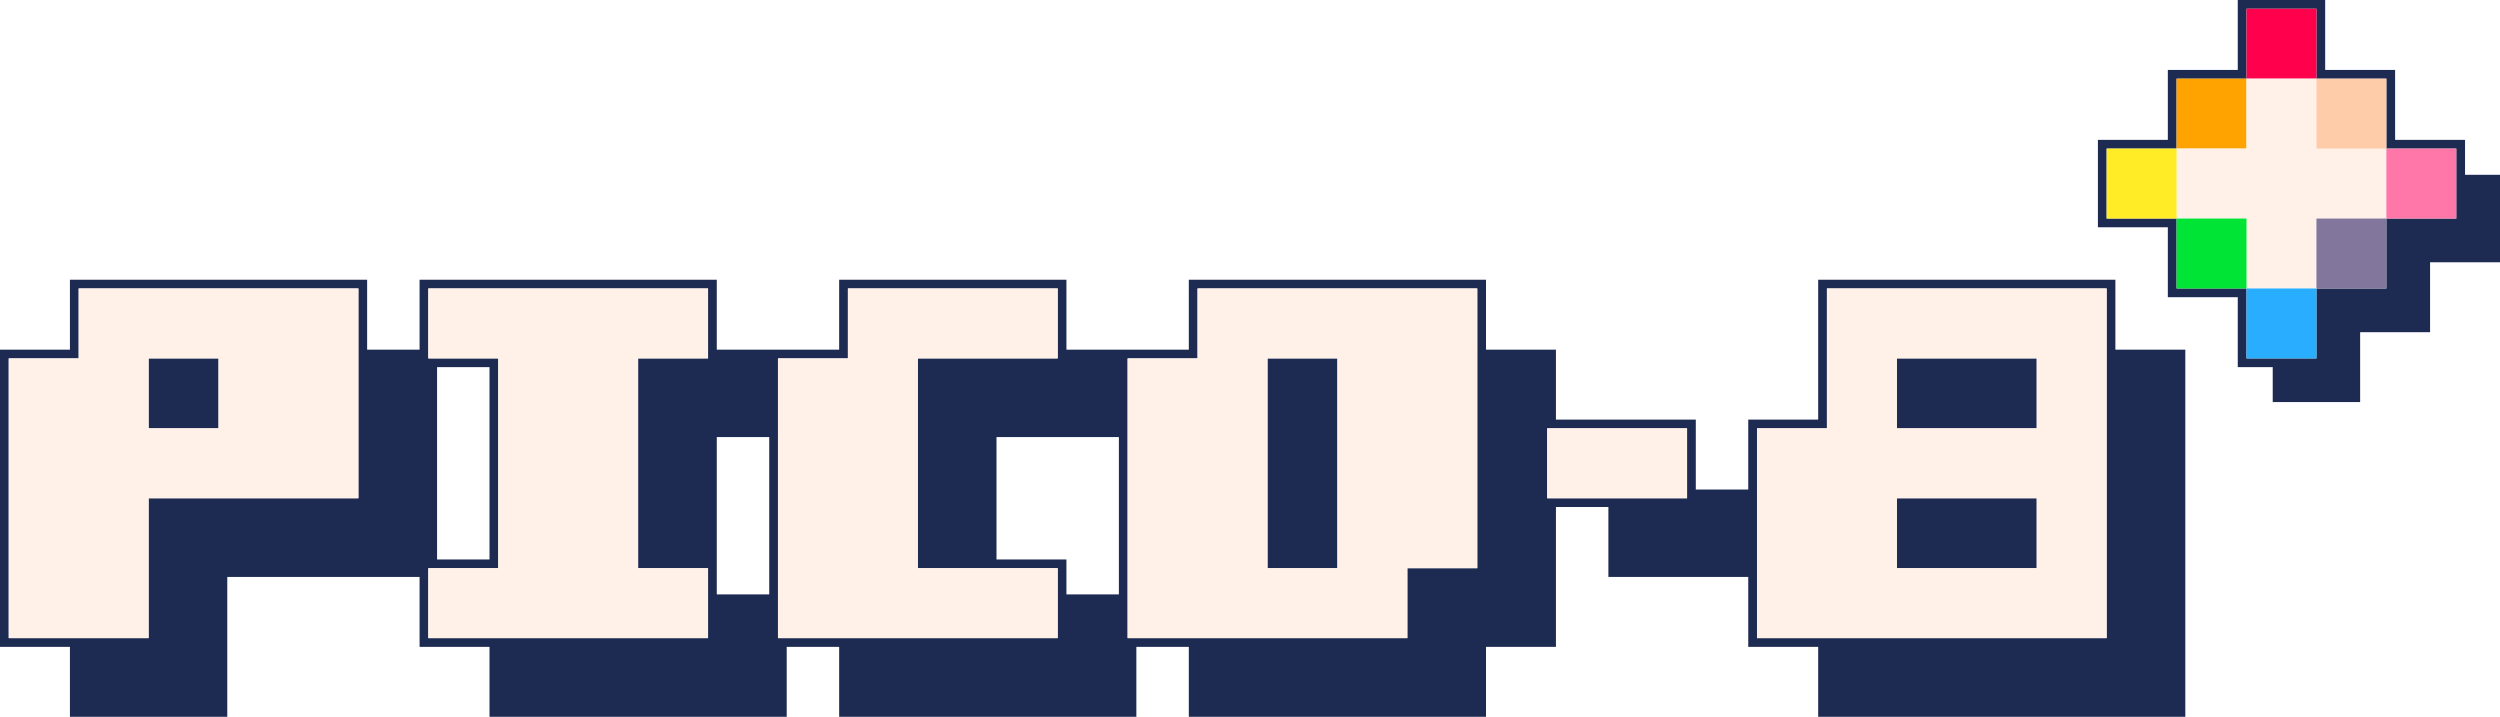 <?xml version="1.0" encoding="utf-8" ?>
<svg baseProfile="full" height="82px" version="1.1" width="286px" xmlns="http://www.w3.org/2000/svg" xmlns:ev="http://www.w3.org/2001/xml-events" xmlns:xlink="http://www.w3.org/1999/xlink"><defs /><path d="M 250 82 L 250 40 L 242 40 L 242 32 L 208 32 L 208 48 L 200 48 L 200 56 L 194 56 L 194 48 L 178 48 L 178 40 L 170 40 L 170 32 L 136 32 L 136 40 L 122 40 L 122 32 L 96 32 L 96 40 L 82 40 L 82 32 L 48 32 L 48 40 L 42 40 L 42 32 L 8 32 L 8 40 L 0 40 L 0 74 L 8 74 L 8 82 L 26 82 L 26 66 L 48 66 L 48 74 L 56 74 L 56 82 L 90 82 L 90 74 L 96 74 L 96 82 L 130 82 L 130 74 L 136 74 L 136 82 L 170 82 L 170 74 L 178 74 L 178 58 L 184 58 L 184 66 L 200 66 L 200 74 L 208 74 L 208 82 Z M 241 73 L 241 33 L 209 33 L 209 49 L 201 49 L 201 73 Z M 161 73 L 161 65 L 169 65 L 169 33 L 137 33 L 137 41 L 129 41 L 129 73 Z M 121 73 L 121 65 L 105 65 L 105 41 L 121 41 L 121 33 L 97 33 L 97 41 L 89 41 L 89 73 Z M 81 73 L 81 65 L 73 65 L 73 41 L 81 41 L 81 33 L 49 33 L 49 41 L 57 41 L 57 65 L 49 65 L 49 73 Z M 17 73 L 17 57 L 41 57 L 41 33 L 9 33 L 9 41 L 1 41 L 1 73 Z M 128 68 L 128 50 L 114 50 L 114 64 L 122 64 L 122 68 Z M 88 68 L 88 50 L 82 50 L 82 68 Z M 233 65 L 233 57 L 217 57 L 217 65 Z M 153 65 L 153 41 L 145 41 L 145 65 Z M 56 64 L 56 42 L 50 42 L 50 64 Z M 193 57 L 193 49 L 177 49 L 177 57 Z M 233 49 L 233 41 L 217 41 L 217 49 Z M 25 49 L 25 41 L 17 41 L 17 49 Z M 270 46 L 270 38 L 278 38 L 278 30 L 286 30 L 286 20 L 282 20 L 282 16 L 274 16 L 274 8 L 266 8 L 266 0 L 256 0 L 256 8 L 248 8 L 248 16 L 240 16 L 240 26 L 248 26 L 248 34 L 256 34 L 256 42 L 260 42 L 260 46 Z M 265 41 L 265 33 L 273 33 L 273 25 L 281 25 L 281 17 L 273 17 L 273 9 L 265 9 L 265 1 L 257 1 L 257 9 L 249 9 L 249 17 L 241 17 L 241 25 L 249 25 L 249 33 L 257 33 L 257 41 Z" fill="rgb(29, 43, 83)" fill-rule="evenodd" /><path d="M 265 9 L 265 1 L 257 1 L 257 9 Z" fill="rgb(255, 0, 77)" fill-rule="evenodd" /><path d="M 257 17 L 257 9 L 249 9 L 249 17 Z" fill="rgb(255, 163, 0)" fill-rule="evenodd" /><path d="M 241 73 L 241 33 L 209 33 L 209 49 L 201 49 L 201 73 Z M 161 73 L 161 65 L 169 65 L 169 33 L 137 33 L 137 41 L 129 41 L 129 73 Z M 121 73 L 121 65 L 105 65 L 105 41 L 121 41 L 121 33 L 97 33 L 97 41 L 89 41 L 89 73 Z M 81 73 L 81 65 L 73 65 L 73 41 L 81 41 L 81 33 L 49 33 L 49 41 L 57 41 L 57 65 L 49 65 L 49 73 Z M 17 73 L 17 57 L 41 57 L 41 33 L 9 33 L 9 41 L 1 41 L 1 73 Z M 233 65 L 233 57 L 217 57 L 217 65 Z M 153 65 L 153 41 L 145 41 L 145 65 Z M 193 57 L 193 49 L 177 49 L 177 57 Z M 233 49 L 233 41 L 217 41 L 217 49 Z M 25 49 L 25 41 L 17 41 L 17 49 Z M 265 33 L 265 25 L 273 25 L 273 17 L 265 17 L 265 9 L 257 9 L 257 17 L 249 17 L 249 25 L 257 25 L 257 33 Z" fill="rgb(255, 241, 232)" fill-rule="evenodd" /><path d="M 273 17 L 273 9 L 265 9 L 265 17 Z" fill="rgb(255, 204, 170)" fill-rule="evenodd" /><path d="M 249 25 L 249 17 L 241 17 L 241 25 Z" fill="rgb(255, 236, 39)" fill-rule="evenodd" /><path d="M 281 25 L 281 17 L 273 17 L 273 25 Z" fill="rgb(255, 119, 168)" fill-rule="evenodd" /><path d="M 257 33 L 257 25 L 249 25 L 249 33 Z" fill="rgb(0, 228, 54)" fill-rule="evenodd" /><path d="M 273 33 L 273 25 L 265 25 L 265 33 Z" fill="rgb(131, 118, 156)" fill-rule="evenodd" /><path d="M 265 41 L 265 33 L 257 33 L 257 41 Z" fill="rgb(41, 173, 255)" fill-rule="evenodd" /></svg>